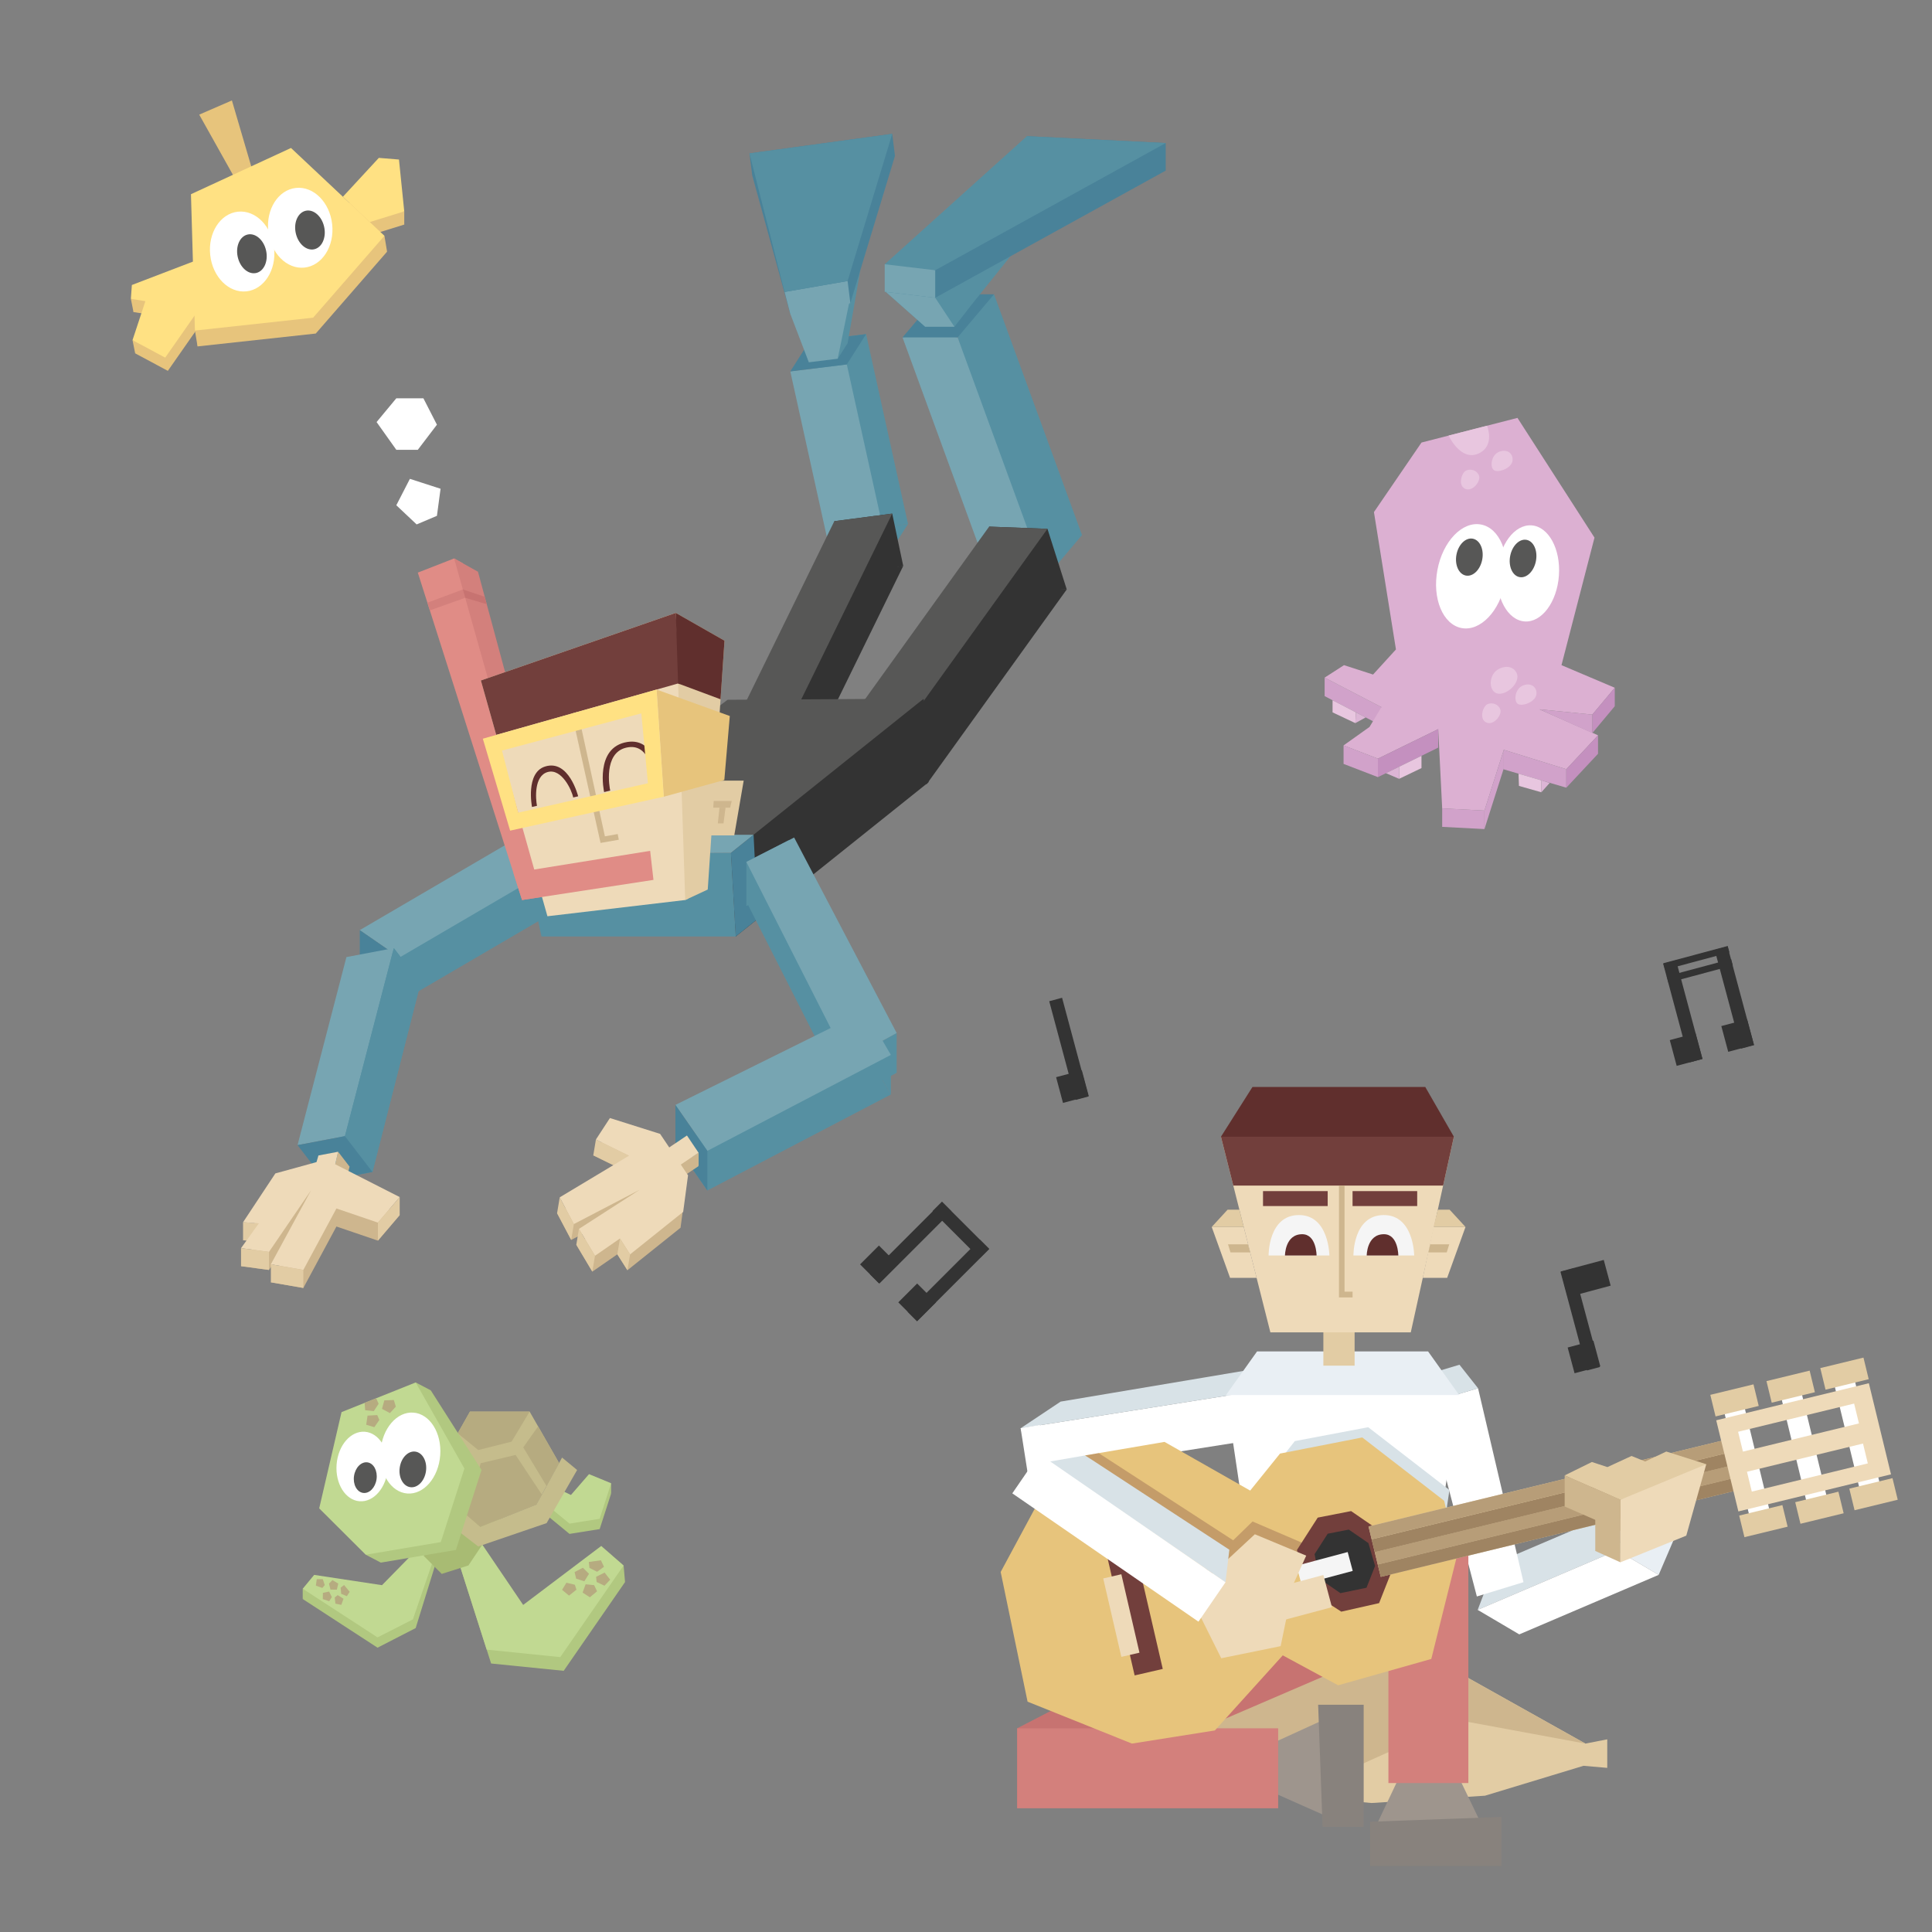 <?xml version="1.0" encoding="utf-8"?>
<!-- Generator: Adobe Illustrator 16.0.4, SVG Export Plug-In . SVG Version: 6.00 Build 0)  -->
<!DOCTYPE svg PUBLIC "-//W3C//DTD SVG 1.1//EN" "http://www.w3.org/Graphics/SVG/1.1/DTD/svg11.dtd">
<svg version="1.1" id="Capa_1" xmlns="http://www.w3.org/2000/svg" xmlns:xlink="http://www.w3.org/1999/xlink" x="0px" y="0px"
	 width="600px" height="600px" viewBox="-100 0 600 600" enable-background="new -100 0 600 600" xml:space="preserve">
<rect x="-100" y="0" width="600" height="600" fill="#808080" stroke="none"/>
<g>
	<polygon fill="#E7C47C" points="-58.845,105.633 -58.023,109.733 -55.256,106.658 	"/>
	<polygon fill="#E7C47C" points="-59.356,92.814 -58.538,96.916 -55.873,92.814 	"/>
	<polyline fill="#E7C47C" points="-38.95,85.228 -58.23,92.61 -58.538,96.916 -54.025,97.633 -58.023,109.733 -47.873,115.17 
		-38.129,101.223 -39.875,67.199 	"/>
	<polyline fill="#FFE183" points="-39.769,81.125 -59.049,88.508 -59.356,92.814 -54.847,93.532 -58.845,105.633 -48.694,111.066 
		-38.949,97.121 -40.696,63.097 	"/>
	<polygon fill="#E7C47C" points="-39.464,102.66 -38.644,107.582 -37.518,101.838 	"/>
	<polygon fill="#E7C47C" points="19.392,73.232 20.211,78.153 16.018,75.694 	"/>
	<polygon fill="#E7C47C" points="25.544,65.643 25.544,69.744 23.287,65.711 	"/>
	<polygon fill="#E7C47C" points="6.49,65.206 17.649,53.135 23.902,53.647 25.544,69.744 14.848,73.062 	"/>
	<polygon fill="#FFE183" points="6.49,61.105 17.649,49.032 23.902,49.545 25.544,65.643 14.848,68.959 	"/>
	<polygon fill="#E7C47C" points="-39.875,65.232 -38.644,107.582 -1.936,103.584 20.211,78.153 -8.807,50.879 	"/>
	<polyline fill="#E7C47C" points="-27.134,55.244 -38.129,35.6 -27.981,31.191 -21.666,52.718 -27.134,55.244 	"/>
	<polygon fill="#FFE183" points="-40.696,60.312 -39.464,102.66 -2.757,98.662 19.392,73.232 -9.628,45.955 	"/>
	
		<ellipse transform="matrix(0.994 -0.107 0.107 0.994 -8.476 -2.203)" fill="#FFFFFF" cx="-24.827" cy="78.128" rx="9.983" ry="12.443"/>
	
		<ellipse transform="matrix(0.977 -0.212 0.212 0.977 -17.204 -2.824)" fill="#575756" cx="-21.775" cy="78.828" rx="4.515" ry="6.12"/>
	
		<ellipse transform="matrix(0.994 -0.107 0.107 0.994 -7.583 -0.321)" fill="#FFFFFF" cx="-6.792" cy="70.752" rx="9.983" ry="12.442"/>
	<path fill="#575756" d="M0.674,70.474c-0.715-3.302-3.273-5.55-5.71-5.023c-2.433,0.528-3.831,3.638-3.114,6.939
		c0.721,3.305,3.273,5.552,5.713,5.026C-0.003,76.883,1.392,73.776,0.674,70.474z"/>
</g>
<g>
	<polygon fill="#B1C880" points="93.671,486.17 94.112,491.324 90.026,488.747 	"/>
	<polygon fill="#B1C880" points="46.457,477.467 63.536,502.687 87.785,484.376 94.112,491.324 75.058,518.89 52.522,516.614 
		40.836,480.019 	"/>
	<polygon fill="#C1D992" points="45.392,473.206 62.474,498.427 86.721,480.112 93.671,486.17 73.995,514.632 51.147,512.31 
		40.836,480.019 	"/>
	<polygon fill="#B6AB80" points="86.619,484.558 87.577,486.581 85.434,488.132 83.053,486.921 82.862,485.08 	"/>
	<polygon fill="#B6AB80" points="81.022,486.868 82.921,488.766 81.466,491.091 78.934,490.271 78.448,488.217 	"/>
	<polygon fill="#B6AB80" points="87.767,488.38 85.12,489.69 85.287,491.304 87.719,492.462 89.5,490.589 	"/>
	<polygon fill="#B6AB80" points="83.185,496.048 80.937,494.587 81.87,492.011 84.517,492.284 85.421,494.191 	"/>
	<polygon fill="#B6AB80" points="76.709,495.532 79.022,493.697 78.521,492.154 75.901,491.531 74.554,493.734 	"/>
	<polygon fill="#B1C880" points="-5.986,493.396 -5.986,496.589 -3.356,494.438 	"/>
	<polygon fill="#B1C880" points="35.533,484.813 35.533,481.619 32.406,485.424 	"/>
	<polygon fill="#B1C880" points="29.09,484.813 18.634,495.483 -2.435,492.29 -5.986,496.589 17.247,511.703 29.09,505.617 
		35.533,484.813 	"/>
	<polygon fill="#C1D992" points="29.09,481.619 18.634,492.29 -2.435,489.097 -5.986,493.396 17.247,508.508 28.23,502.912 
		35.533,481.619 	"/>
	<polygon fill="#B6AB80" points="8.6,494.349 7.724,495.708 5.957,494.979 5.792,493.058 6.853,492.238 	"/>
	<polygon fill="#B6AB80" points="5.053,491.792 4.61,493.676 2.629,493.669 2.17,491.803 3.244,490.722 	"/>
	<polygon fill="#B6AB80" points="6.691,496.505 4.878,495.38 3.953,496.097 4.167,498.028 5.993,498.409 	"/>
	<polygon fill="#B6AB80" points="0.243,496.612 0.283,494.673 2.218,494.265 3.058,495.997 2.236,497.274 	"/>
	<polygon fill="#B6AB80" points="-1.907,492.437 0.102,493.157 0.858,492.264 0.243,490.417 -1.621,490.431 	"/>
	<polygon fill="#B1C880" points="73.715,465.764 77.316,467.466 82.921,460.997 89.795,463.827 86.23,474.874 76.863,476.366 
		70.523,471.146 	"/>
	<polygon fill="#B1C880" points="89.795,460.633 89.795,463.827 87.832,463.462 	"/>
	<polygon fill="#C1D992" points="73.715,462.571 77.316,464.273 82.921,457.805 89.795,460.633 86.23,471.678 76.863,473.171 
		70.523,467.95 	"/>
	<polygon fill="#A8BB73" points="51.262,463.461 31.56,483.163 37.182,488.788 45.47,486.17 56.884,469.085 	"/>
	<polygon fill="#C5BC8C" points="27.165,463.773 48.52,480.271 69.755,473.016 79.232,456.519 74.551,452.659 66.595,467.235 
		49.164,474.186 31.262,458.745 	"/>
	<polygon fill="#C5BC8C" points="73.625,454.356 64.486,438.386 45.951,438.386 33.385,460.575 49.164,474.186 66.595,467.235 	"/>
	<polygon fill="#B6AB80" points="40.406,448.175 46.559,453.243 41.447,467.528 33.385,460.575 	"/>
	<polygon fill="#B6AB80" points="44.762,470.392 49.277,454.415 60.121,451.841 68.278,464.15 66.595,467.235 49.164,474.186 	"/>
	<polygon fill="#B6AB80" points="69.732,461.488 62.5,449.5 67.112,442.972 73.625,454.356 	"/>
	<polygon fill="#B6AB80" points="42.14,445.116 48.52,450.318 58.873,447.718 64.486,438.386 45.951,438.386 	"/>
	<polyline fill="#B1C880" points="18.27,485.284 13.583,482.834 16.239,480 18.27,485.284 	"/>
	<polygon fill="#B1C880" points="3.82,470.886 18.27,485.284 41.582,481.356 49.534,456.511 33.776,431.776 10.756,440.994 	"/>
	<polygon fill="#B1C880" points="29.09,429.327 33.776,431.776 30.311,435.183 	"/>
	<polygon fill="#C1D992" points="-0.868,468.434 13.583,482.834 36.895,478.909 44.223,456.062 29.09,429.327 6.07,438.54 	"/>
	<polygon fill="#B6AB80" points="13.234,435.674 13.406,437.948 16.088,438.235 17.583,435.961 16.824,434.235 	"/>
	<polygon fill="#B6AB80" points="19.355,434.894 18.634,437.528 21.094,438.855 22.919,436.851 22.314,434.784 	"/>
	<polygon fill="#B6AB80" points="14.146,439.635 17.152,439.464 17.816,440.973 16.25,443.225 13.732,442.47 	"/>
	
		<ellipse transform="matrix(0.997 0.075 -0.075 0.997 34.104 -0.772)" fill="#FFFFFF" cx="27.272" cy="451.34" rx="9.294" ry="12.597"/>
	<path fill="#575756" d="M32.286,456.927c0.439-3.045-1.023-5.783-3.273-6.111c-2.248-0.324-4.431,1.885-4.869,4.936
		c-0.442,3.046,1.024,5.781,3.271,6.104C29.665,462.18,31.845,459.974,32.286,456.927z"/>
	<path fill="#FFFFFF" d="M20.454,456.038c0.45-5.958-2.746-11.062-7.143-11.393c-4.398-0.332-8.329,4.23-8.78,10.189
		c-0.448,5.957,2.746,11.062,7.146,11.393C16.072,466.562,20.002,462,20.454,456.038z"/>
	<path fill="#575756" d="M16.937,459.401c0.379-2.617-0.879-4.968-2.812-5.25c-1.931-0.276-3.805,1.621-4.182,4.24
		c-0.376,2.617,0.877,4.967,2.81,5.243C14.685,463.915,16.556,462.021,16.937,459.401z"/>
</g>
<g>
	<polygon fill="#5690A2" points="208.705,91.391 201.428,96.896 197.398,104.785 209.358,145.294 224.724,179.56 236.029,166.164 	
		"/>
	<polygon fill="#77A5B2" points="224.724,179.56 207.61,179.56 180.285,104.785 188.848,103.278 197.398,104.785 	"/>
	<polygon fill="#498299" points="208.705,91.391 191.593,91.391 180.285,104.785 197.398,104.785 	"/>
	<polygon fill="#333333" points="231.29,183.054 211.532,181.546 168.062,241.997 187.821,243.505 	"/>
	<polygon fill="#333333" points="231.29,183.054 225.3,164.233 207.185,163.545 212.059,183.054 	"/>
	<polygon fill="#575756" points="225.3,164.233 207.185,163.545 163.715,223.993 181.833,224.682 	"/>
	<polygon fill="#5690A2" points="174.755,90.34 187.32,101.47 196.395,101.47 201.671,94.706 213.789,79.595 	"/>
	<polygon fill="#498299" points="218.918,42.284 218.918,50.839 242.715,57.657 262.025,52.979 262.025,44.423 	"/>
	<polygon fill="#498299" points="174.755,90.624 190.44,92.478 262.025,52.979 218.918,50.839 	"/>
	<polygon fill="#77A5B2" points="174.755,82.068 174.755,90.624 190.44,92.478 190.44,83.923 183.93,81.039 	"/>
	<polygon fill="#5690A2" points="174.755,82.068 190.44,83.923 262.025,44.423 218.918,42.284 	"/>
	<polygon fill="#77A5B2" points="196.395,101.47 190.44,92.478 175.128,90.669 187.32,101.47 	"/>
	<polygon fill="#5690A2" points="168.976,103.768 151.426,105.931 164.44,164.896 181.995,162.731 	"/>
	<polygon fill="#5690A2" points="181.995,162.731 176.007,172.142 158.452,174.307 164.44,164.896 	"/>
	<polygon fill="#77A5B2" points="162.987,113.178 145.436,115.343 158.452,174.307 176.007,172.142 	"/>
	<polygon fill="#498299" points="168.976,103.768 162.987,113.178 145.436,115.343 151.426,105.931 	"/>
	<polygon fill="#333333" points="180.508,175.756 162.532,178.11 129.793,244.982 147.772,242.629 	"/>
	<polygon fill="#333333" points="180.508,175.756 177.086,159.501 159.11,161.852 162.839,179.56 	"/>
	<polygon fill="#575756" points="177.086,159.501 159.11,161.852 126.37,228.726 144.345,226.371 	"/>
	<polygon fill="#498299" points="177.943,48.416 154.574,56.839 133.614,54.476 132.759,47.631 177.086,41.57 	"/>
	<polygon fill="#5690A2" points="163.23,106.593 167.175,83.923 163.23,94.136 160.166,111.406 	"/>
	<polygon fill="#498299" points="145.436,97.469 133.614,54.476 177.943,48.416 164.083,94.12 	"/>
	<polygon fill="#77A5B2" points="145.436,97.469 143.668,90.669 163.23,87.273 164.083,94.12 154.924,98.088 	"/>
	<polygon fill="#77A5B2" points="151.188,112.514 145.436,97.469 163.715,94.046 160.166,111.406 	"/>
	<polygon fill="#5690A2" points="143.668,90.669 132.759,47.631 177.086,41.57 163.23,87.273 	"/>
	<polygon fill="#333333" points="128.485,290.839 126.984,264.875 151.426,240.723 186.875,216.963 188.373,242.927 	"/>
	<polygon fill="#575756" points="62.641,265.234 126.984,264.875 186.875,216.963 125.954,217.321 	"/>
	<polygon fill="#5690A2" points="68.164,290.839 62.641,265.234 126.984,264.875 128.485,290.839 	"/>
	<polygon fill="#498299" points="134.028,259.241 126.984,264.875 128.485,290.839 135.333,285.359 	"/>
	<polygon fill="#77A5B2" points="62.641,265.234 126.984,264.875 134.028,259.241 70.561,259.241 	"/>
	<polygon fill="#5690A2" points="80.367,278.376 24.048,311.317 11.729,302.807 68.046,269.867 	"/>
	<polygon fill="#77A5B2" points="80.367,264.431 24.048,297.371 11.729,288.86 68.046,255.924 	"/>
	<polygon fill="#498299" points="24.048,311.317 24.048,297.371 11.729,288.86 11.729,302.807 	"/>
	<polygon fill="#5690A2" points="30.625,305.27 15.671,363.962 0.96,366.745 22.299,294.442 	"/>
	<polygon fill="#77A5B2" points="22.299,294.442 7.115,352.838 -7.597,355.626 7.585,297.231 	"/>
	<polygon fill="#5690A2" points="15.671,363.962 7.115,352.838 22.299,294.442 30.625,305.27 	"/>
	<polygon fill="#498299" points="-7.597,355.626 0.96,366.745 15.671,363.962 7.115,352.838 	"/>
	<polygon fill="#5690A2" points="131.785,281.369 131.785,267.68 144.989,260.919 144.989,274.609 	"/>
	<polygon fill="#5690A2" points="176.665,339.914 176.665,327.609 168.692,313.943 168.692,326.244 	"/>
	<polygon fill="#5690A2" points="146.628,272.403 131.785,279.985 163.029,341.549 178.466,333.111 	"/>
	<polygon fill="#5690A2" points="178.466,333.111 178.466,320.809 163.029,329.244 163.029,341.549 	"/>
	<polygon fill="#5690A2" points="168.692,326.244 109.758,355.444 119.678,369.715 176.665,339.914 	"/>
	<polygon fill="#77A5B2" points="168.692,313.943 109.758,343.138 119.678,357.41 176.665,327.609 	"/>
	<polygon fill="#77A5B2" points="146.628,260.099 131.785,267.68 163.029,329.244 178.466,320.809 	"/>
	<polygon fill="#498299" points="119.678,369.715 119.678,357.41 109.758,343.138 109.758,355.444 	"/>
	<polygon fill="#CEB68E" points="116.964,357.884 116.964,361.986 107.594,368.283 107.594,364.184 	"/>
	
		<rect x="104.842" y="359.289" transform="matrix(0.83 -0.558 0.558 0.83 -183.541 123.416)" fill="#CEB68E" width="11.292" height="6.425"/>
	
		<rect x="104.828" y="355.136" transform="matrix(0.83 -0.558 0.558 0.83 -181.203 122.672)" fill="#EEDAB9" width="11.289" height="6.425"/>
	<polygon fill="#CEB68E" points="112.984,368.96 105.166,357.37 88.599,352.137 84.249,358.806 94.527,363.84 73.004,376.768 
		77.393,385.07 97.788,374.439 78.977,386.566 83.957,394.916 91.719,389.544 94.856,394.479 111.347,381.287 	"/>
	<polygon fill="#E2CCA4" points="85.067,353.884 84.249,358.806 94.527,363.84 95.346,358.918 	"/>
	<polygon fill="#EEDAB9" points="113.675,365.005 105.003,352.137 89.42,347.217 85.067,353.884 95.346,358.918 73.825,371.845 
		78.214,380.146 98.61,369.517 79.796,381.646 84.778,389.997 92.538,384.624 95.676,389.557 112.165,376.364 	"/>
	<polygon fill="#E2CCA4" points="73.825,371.845 73.004,376.768 77.393,385.07 78.214,380.146 	"/>
	<polygon fill="#E2CCA4" points="79.796,381.646 78.977,386.566 83.957,394.916 84.778,389.997 	"/>
	<polygon fill="#E2CCA4" points="92.538,384.624 91.719,389.544 94.856,394.479 95.676,389.557 	"/>
	<polygon fill="#CEB68E" points="8.558,362.307 7.331,367.328 3.724,363.226 5.004,357.685 	"/>
	<polygon fill="#EEDAB9" points="5.004,357.685 -1.107,358.844 -2.678,364.265 3.724,363.226 	"/>
	<polygon fill="#CEB68E" points="1.205,365.696 -14.482,370.013 -24.515,385.179 -19.614,385.527 -25.143,393.224 -16.464,394.39 
		-3.402,375.262 -15.882,398.24 -5.793,399.988 4.482,380.903 17.363,385.29 24.129,377.361 	"/>
	<polygon fill="#E2CCA4" points="-24.515,379.575 -24.515,385.179 -19.614,385.527 -19.614,379.926 	"/>
	<polygon fill="#EEDAB9" points="1.205,360.098 -14.482,364.414 -24.515,379.575 -19.614,379.926 -25.143,387.624 -16.464,388.792 
		-3.402,369.661 -15.882,392.641 -5.793,394.39 4.482,375.304 17.363,379.694 24.129,371.761 	"/>
	<polygon fill="#E2CCA4" points="24.129,371.761 24.129,377.361 17.363,385.29 17.363,379.694 	"/>
	<polygon fill="#E2CCA4" points="-15.882,392.641 -15.882,398.24 -5.793,399.988 -5.793,394.39 	"/>
	<polygon fill="#E2CCA4" points="-16.464,388.792 -16.464,394.39 -25.143,393.224 -25.143,387.624 	"/>
	<polygon fill="#E08C86" points="102.94,273.258 62.126,279.507 29.755,177.832 41.027,173.426 43.739,174.938 68.142,269.705 
		101.911,264.238 	"/>
	<polygon fill="#D3807C" points="41.027,173.426 48.441,177.558 72.105,265.194 68.142,269.705 	"/>
	<polygon fill="#EEDAB9" points="49.344,211.333 70.008,284.552 112.799,279.507 113.809,279.037 109.87,190.345 	"/>
	<polygon fill="#E2CCA4" points="125.001,198.969 109.87,190.345 112.799,279.507 119.796,276.254 	"/>
	<polygon fill="#723F3C" points="54.113,228.231 110.589,212.259 111.192,212.485 109.87,190.345 49.344,211.333 	"/>
	<polygon fill="#602F2D" points="109.87,190.345 110.589,212.259 123.775,217.17 125.001,198.969 	"/>
	<polygon fill="#CEB68E" points="77.581,221.594 86.505,261.78 92.173,260.783 91.835,259.021 87.857,259.73 79.456,221.062 	"/>
	<polygon fill="#E2CCA4" points="120.87,242.43 130.961,242.43 128.033,259.436 119.725,259.436 	"/>
	<polygon fill="#CEB68E" points="121.646,248.759 121.509,250.832 126.751,250.832 127.238,248.759 	"/>
	<polygon fill="#CEB68E" points="123.443,250.832 122.926,255.712 124.697,255.712 125.327,250.832 	"/>
	<path fill="#602F2D" d="M94.429,232.201c7.52-1.798,8.206,8.471,8.481,10.009l1.851-0.458c0,0-0.83-12.792-9.96-11.319
		c-10.254,1.653-7.185,15.558-7.185,15.558l1.896-0.469C89.278,244.603,87.346,233.897,94.429,232.201z"/>
	<path fill="#602F2D" d="M70.111,239.754c4.293-1.187,7.446,5.567,7.899,7.908l1.542-0.365c0,0-2.867-11.616-10.311-9.236
		c-6.094,1.95-4.027,12.549-4.027,12.549l1.548-0.354C66.326,247.972,65.812,240.945,70.111,239.754z"/>
	<polygon fill="#E7C47C" points="126.645,222.363 103.906,214.149 106.138,247.434 124.946,242.245 	"/>
	<path fill="#FFE183" d="M103.906,214.149l-53.96,15.26l8.478,28.552l47.714-10.527L103.906,214.149z M60.928,252.376l-5.035-19.281
		l43.27-11.557l2.053,21.706L60.928,252.376z"/>
	<polygon fill="#E08C86" points="62.126,279.507 102.94,273.258 101.911,264.238 59.441,271.076 	"/>
	<polygon fill="#D3807C" points="33.49,189.557 44.468,185.654 43.739,183.064 32.731,187.176 	"/>
	<polygon fill="#C77371" points="43.739,183.064 44.468,185.654 51.165,187.644 50.502,185.314 	"/>
	<polygon fill="#FFFFFF" points="29.391,162.863 35.692,160.196 36.82,151.788 27.296,148.71 23.08,156.915 	"/>
	<polygon fill="#FFFFFF" points="23.08,139.689 29.755,139.689 35.692,131.894 31.489,123.691 23.08,123.691 16.952,131.076 	"/>
</g>
<g>
	<polygon fill="#D1A2CA" points="311.377,210.441 311.377,216.187 329.015,225.346 329.015,219.602 	"/>
	<polygon fill="#DCB0D2" points="329.015,219.602 311.377,210.441 317.394,206.57 326.416,209.486 333.525,201.692 326.69,159.035 
		341.457,137.437 371.263,129.78 395.186,166.965 384.933,206.57 401.476,213.585 394.502,221.925 378.096,220.286 396.28,228.354 
		386.437,238.88 367.02,232.864 361.008,251.73 347.883,251.051 346.652,226.439 327.92,235.599 317.257,231.497 325.322,225.754 	
		"/>
	
		<ellipse transform="matrix(0.983 0.184 -0.184 0.983 38.895 -62.498)" fill="#FFFFFF" cx="357" cy="178.821" rx="10.7" ry="16.357"/>
	<path fill="#FFFFFF" d="M384.133,178.77c0.598-8.238-3.2-15.229-8.482-15.61c-5.288-0.384-10.053,5.985-10.65,14.223
		c-0.599,8.235,3.199,15.228,8.482,15.609C378.768,193.378,383.535,187.012,384.133,178.77z"/>
	
		<ellipse transform="matrix(0.983 0.183 -0.183 0.983 37.823 -62.42)" fill="#575756" cx="356.244" cy="173.192" rx="4.075" ry="5.827"/>
	
		<ellipse transform="matrix(0.983 0.184 -0.184 0.983 38.174 -65.564)" fill="#575756" cx="373.055" cy="173.309" rx="4.073" ry="5.885"/>
	<path fill="#E8C6DF" d="M361.621,224.387c2.357,1.029,4.92-2.462,4.307-4.101c-0.616-1.638-2.563-2.253-3.998-1.587
		C360.492,219.363,359.259,223.362,361.621,224.387z"/>
	<path fill="#E8C6DF" d="M372.927,212.905c-2.587,1.079-2.95,5.282-1.257,5.843c1.691,0.566,5.17-0.945,5.469-3.065
		C377.443,213.478,375.517,211.825,372.927,212.905z"/>
	<path fill="#E8C6DF" d="M355.029,151.811c2.357,1.027,4.921-2.461,4.303-4.1c-0.615-1.641-2.562-2.256-3.997-1.589
		C353.899,146.788,352.671,150.786,355.029,151.811z"/>
	<path fill="#E8C6DF" d="M365.515,140.326c-2.59,1.078-2.949,5.281-1.259,5.845c1.692,0.564,5.173-0.945,5.467-3.066
		C370.031,140.902,368.103,139.25,365.515,140.326z"/>
	<path fill="#E8C6DF" d="M364.8,215.312c-1.996-0.676-2.512-4.018-0.821-6.302c1.474-1.989,5.585-3.035,7.024,0
		C372.413,211.981,367.673,216.287,364.8,215.312z"/>
	<path fill="#E8C6DF" d="M349.883,135.271c0,0,3.726,8.105,9.275,5.583c5.263-2.392,2.655-8.649,2.655-8.649L349.883,135.271z"/>
	<polygon fill="#D1A2CA" points="317.257,231.497 317.257,237.239 327.92,241.341 327.92,235.599 	"/>
	<polygon fill="#C490BF" points="346.652,232.181 346.652,226.439 327.92,235.599 327.92,241.341 	"/>
	<polygon fill="#D1A2CA" points="347.883,256.79 347.883,251.051 361.008,251.73 361.008,257.476 	"/>
	<polygon fill="#D1A2CA" points="367.02,238.605 367.02,232.864 361.008,251.73 361.008,257.476 	"/>
	<polygon fill="#D1A2CA" points="386.437,238.88 367.02,232.864 366.926,238.907 386.437,244.621 	"/>
	<polygon fill="#C490BF" points="396.28,228.354 386.437,238.88 386.437,244.621 396.28,234.097 	"/>
	<polygon fill="#C490BF" points="401.476,219.329 401.476,213.585 394.502,221.925 394.502,227.672 	"/>
	<polygon fill="#D1A2CA" points="378.096,220.286 394.502,221.925 394.502,227.672 	"/>
	<polygon fill="#E8C6DF" points="313.84,217.463 313.84,221.234 320.911,224.573 321.099,221.234 	"/>
	<polygon fill="#DCB5D5" points="324.12,222.806 320.911,224.573 321.099,221.234 	"/>
	<polygon fill="#E8C6DF" points="334.509,238.118 334.509,241.873 341.457,238.534 341.457,234.724 	"/>
	<polygon fill="#DCB5D5" points="330.42,240.117 334.509,241.873 334.509,238.118 	"/>
	<polygon fill="#E8C6DF" points="371.594,240.269 371.723,244.072 378.669,246.047 378.669,242.344 	"/>
	<polygon fill="#DCB5D5" points="381.256,243.159 378.669,246.047 378.669,242.344 	"/>
</g>
<g>
	<polygon fill="#D8E2E7" points="358.91,499.961 364.429,485.472 407.72,466.988 402.203,481.476 	"/>
	<polygon fill="#FFFFFF" points="373.132,491.358 359.024,431.128 343.011,435.893 358.651,495.796 	"/>
	<polygon fill="#E9EFF4" points="407.72,466.988 402.203,481.476 415.116,489.089 421.323,474.604 	"/>
	<polygon fill="#FFFFFF" points="371.826,507.572 415.116,489.089 402.203,481.476 358.91,499.961 	"/>
	<polygon fill="#D8E2E7" points="359.024,431.128 353.253,423.827 341.713,427.295 346.869,434.789 	"/>
	<polygon fill="#FFFFFF" points="280.737,433.255 290.396,498.091 343.504,498.091 353.161,433.255 317.942,429.748 	"/>
	
		<rect x="385.473" y="392.964" transform="matrix(0.966 -0.259 0.259 0.966 -89.409 115.087)" fill="#333333" width="13.794" height="8.275"/>
	
		<rect x="387.637" y="417.374" transform="matrix(0.966 -0.259 0.259 0.966 -95.705 115.697)" fill="#333333" width="8.275" height="8.275"/>
	
		<rect x="374.822" y="407.584" transform="matrix(0.259 0.966 -0.966 0.259 685.267 -73.74)" fill="#333333" width="31.722" height="4.137"/>
	
		<rect x="228.82" y="333.35" transform="matrix(0.966 -0.259 0.259 0.966 -79.397 71.778)" fill="#333333" width="8.276" height="8.274"/>
	
		<rect x="216.064" y="323.576" transform="matrix(0.259 0.966 -0.966 0.259 486.453 17.34)" fill="#333333" width="31.726" height="4.136"/>
	
		<rect x="188.026" y="379.972" transform="matrix(0.707 0.707 -0.707 0.707 328.233 -28.378)" fill="#333333" width="20.693" height="4.14"/>
	
		<rect x="180.561" y="400.341" transform="matrix(0.707 0.707 -0.707 0.707 340.212 -12.095)" fill="#333333" width="8.279" height="8.278"/>
	
		<rect x="178.621" y="395.537" transform="matrix(-0.707 0.707 -0.707 -0.707 613.149 541.25)" fill="#333333" width="31.724" height="4.138"/>
	
		<rect x="168.879" y="388.617" transform="matrix(0.707 0.707 -0.707 0.707 328.312 -7.339)" fill="#333333" width="8.278" height="8.277"/>
	
		<rect x="166.91" y="383.865" transform="matrix(-0.707 0.707 -0.707 -0.707 584.911 529.589)" fill="#333333" width="31.729" height="4.138"/>
	
		<rect x="416.395" y="296.496" transform="matrix(0.966 -0.259 0.259 0.966 -62.461 120.573)" fill="#333333" width="20.69" height="2.069"/>
	
		<rect x="417.451" y="300.537" transform="matrix(0.966 -0.259 0.259 0.966 -63.472 120.99)" fill="#333333" width="20.689" height="2.065"/>
	
		<rect x="435.446" y="317.408" transform="matrix(0.966 -0.259 0.259 0.966 -68.279 124.82)" fill="#333333" width="8.277" height="8.277"/>
	
		<rect x="422.707" y="307.633" transform="matrix(0.259 0.966 -0.966 0.259 624.202 -194.084)" fill="#333333" width="31.727" height="4.139"/>
	
		<rect x="419.453" y="321.738" transform="matrix(0.966 -0.259 0.259 0.966 -69.957 120.852)" fill="#333333" width="8.279" height="8.277"/>
	
		<rect x="406.701" y="311.919" transform="matrix(0.259 0.966 -0.966 0.259 616.484 -175.443)" fill="#333333" width="31.725" height="4.136"/>
	<polygon fill="#E2CCA4" points="392.362,541.488 341.713,513.128 303.963,520.573 231.924,551.318 325.932,559.939 
		361.173,557.672 391.769,548.386 399.146,549.028 399.146,540.165 	"/>
	<polygon fill="#CEB68E" points="270.348,534.922 320.048,549.157 353.161,534.245 392.362,541.488 341.713,513.128 
		303.963,520.573 	"/>
	<polygon fill="#C77371" points="290.84,497.905 215.9,536.741 215.9,561.574 315.832,518.553 	"/>
	<polygon fill="#9E958D" points="310.739,534.245 294.532,541.659 294.532,556.308 312.002,564.063 	"/>
	<polygon fill="#88827D" points="323.502,529.418 309.362,529.418 310.739,567.352 323.502,567.352 	"/>
	<rect x="215.9" y="536.741" fill="#D3807C" width="81.046" height="24.833"/>
	<rect x="290.84" y="497.905" fill="#C77371" width="53.061" height="20.647"/>
	<polygon fill="#9E958D" points="327.832,566.033 335.895,549.028 351.635,549.028 359.97,566.319 	"/>
	<polygon fill="#88827D" points="366.267,579.471 366.267,564.274 325.499,565.756 325.499,579.471 	"/>
	<rect x="331.183" y="472.512" fill="#D3807C" width="24.831" height="81.23"/>
	<polygon fill="#FFFFFF" points="286.695,432.539 216.971,443.558 219.269,458.218 288.99,447.201 	"/>
	<polygon fill="#D8E2E7" points="292.234,494.911 345.346,494.911 350.141,462.735 324.906,443.232 302.119,447.546 291.317,461.24 
			"/>
	<polygon fill="#E7C47C" points="348.488,466.065 323.067,446.414 297.522,451.418 288.254,462.913 261.655,447.794 
		229.581,453.258 210.768,488.194 219.12,528.467 251.539,541.488 277.288,537.406 298.375,514.087 315.571,523.383 344.502,515.2 
		352.563,482.854 	"/>
	<polygon fill="#333333" points="311.479,474.941 319.076,473.452 326.147,478.311 328.548,486.548 325.456,494.402 
		316.047,496.341 308.471,491.115 306.751,482.303 	"/>
	<path fill="#723F3C" d="M329.241,475.912l-9.643-6.63l-10.367,2.029l-6.448,10.044l2.744,12.023l11.026,7.134l11.74-2.649
		l4.226-10.716L329.241,475.912z M324.378,493.093l-8.108,1.674l-6.534-4.51l-1.48-7.599l4.075-6.345l6.552-1.285l6.092,4.194
		l2.07,7.102L324.378,493.093z"/>
	
		<rect x="325.251" y="460.149" transform="matrix(0.972 -0.236 0.236 0.972 -99.729 103.556)" fill="#E2CCA4" width="114.561" height="16.093"/>
	
		<rect x="325.749" y="468.277" transform="matrix(0.972 -0.236 0.236 0.972 -100.201 103.731)" fill="#B79D78" width="114.562" height="3.954"/>
	
		<rect x="326.679" y="472.129" transform="matrix(0.972 -0.236 0.236 0.972 -101.085 104.061)" fill="#9F8462" width="114.56" height="3.954"/>
	
		<rect x="324.795" y="464.304" transform="matrix(0.972 -0.236 0.236 0.972 -99.311 103.401)" fill="#9F8462" width="114.561" height="4.096"/>
	
		<rect x="323.833" y="460.323" transform="matrix(0.972 -0.236 0.236 0.972 -98.393 103.056)" fill="#B79D78" width="114.562" height="4.093"/>
	
		<rect x="439.397" y="435.09" transform="matrix(0.972 -0.236 0.236 0.972 -94.758 117.444)" fill="#FFFFFF" width="6.472" height="37.985"/>
	
		<rect x="457.215" y="431.643" transform="matrix(0.972 -0.236 0.236 0.972 -93.312 121.505)" fill="#FFFFFF" width="6.474" height="37.107"/>
	
		<rect x="473.758" y="427.433" transform="matrix(0.972 -0.236 0.236 0.972 -91.929 125.44)" fill="#FFFFFF" width="6.476" height="37.082"/>
	<path fill="#EEDAB9" d="M480.39,429.57l-47.403,11.515l6.879,28.302l47.403-11.517L480.39,429.57z M439.782,444.648l36.032-8.756
		l1.499,6.163l-36.03,8.756L439.782,444.648z M444.039,463.229l-1.499-6.165l36.031-8.757l1.498,6.165L444.039,463.229z"/>
	
		<rect x="247.851" y="481.298" transform="matrix(0.974 -0.225 0.225 0.974 -106.058 69.506)" fill="#723F3C" width="8.966" height="38.804"/>
	
		<rect x="245.282" y="489.536" transform="matrix(0.974 -0.225 0.225 0.974 -106.434 68.579)" fill="#EEDAB9" width="5.778" height="25.007"/>
	
		<rect x="431.583" y="431.483" transform="matrix(0.972 -0.236 0.236 0.972 -90.176 115.631)" fill="#E2CCA4" width="13.794" height="6.897"/>
	
		<rect x="449.037" y="427.196" transform="matrix(0.972 -0.236 0.236 0.972 -88.689 119.653)" fill="#E2CCA4" width="13.795" height="6.896"/>
	
		<rect x="465.735" y="423.187" transform="matrix(0.972 -0.236 0.236 0.972 -87.257 123.448)" fill="#E2CCA4" width="13.794" height="6.896"/>
	
		<rect x="440.557" y="468.956" transform="matrix(0.972 -0.236 0.236 0.972 -98.77 118.822)" fill="#E2CCA4" width="13.796" height="6.897"/>
	
		<rect x="457.957" y="464.789" transform="matrix(0.972 -0.236 0.236 0.972 -97.303 122.818)" fill="#E2CCA4" width="13.799" height="6.895"/>
	
		<rect x="474.732" y="460.63" transform="matrix(0.972 -0.236 0.236 0.972 -95.826 126.615)" fill="#E2CCA4" width="13.795" height="6.898"/>
	<polygon opacity="0.3" fill="#723F3C" enable-background="new    " points="288.99,472.512 282.976,478.353 241.203,451.278 
		237.023,451.991 276.59,485.196 269.443,491.825 279.271,511.538 297.72,507.774 301.688,488.462 305.656,479.669 	"/>
	
		<rect x="303.269" y="484.005" transform="matrix(0.966 -0.258 0.258 0.966 -115.19 96.942)" fill="#F5F5F5" width="16.456" height="6.066"/>
	<polygon fill="#EEDAB9" points="279.271,514.983 269.443,495.273 289.704,476.479 305.656,483.117 301.688,491.91 297.72,511.225 	
		"/>
	
		<rect x="289.005" y="492.026" transform="matrix(0.966 -0.258 0.258 0.966 -118.161 94.545)" fill="#EEDAB9" width="23.83" height="10.344"/>
	<polygon fill="#D8E2E7" points="280.59,491.388 281.786,481.279 238.605,453.027 224.57,444.41 219.327,449.474 	"/>
	<polygon fill="#D8E2E7" points="294.97,424.264 229.387,435.28 216.971,443.558 286.695,432.539 	"/>
	<polygon fill="#FFFFFF" points="280.59,491.388 222.778,451.544 214.381,463.776 272.192,503.621 	"/>
	<polygon fill="#FFFFFF" points="222.779,442.553 216.971,443.558 218.92,450.27 225.558,453.975 237.023,451.991 	"/>
	<polygon fill="#E2CCA4" points="403.229,465.761 385.925,458.197 394.375,454.036 399.199,455.616 406.68,452.163 410.928,453.888 
		417.481,450.783 429.896,454.725 418.338,461.599 	"/>
	<polygon fill="#EEDAB9" points="429.896,454.725 403.229,465.761 403.229,485.187 423.688,476.907 	"/>
	<polygon fill="#CEB68E" points="385.925,458.197 385.925,467.855 403.229,475.417 403.229,465.761 	"/>
	<polygon fill="#CEB68E" points="403.229,465.761 395.425,462.352 395.425,481.663 403.229,485.187 	"/>
	<polygon fill="#E9EFF4" points="290.396,419.69 280.737,433.255 353.161,433.255 343.504,419.69 	"/>
	<rect id="Neck" x="310.984" y="404.805" fill="#E2CCA4" width="9.701" height="19.314"/>
	<polygon fill="#EEDAB9" points="294.525,413.772 338.13,413.772 351.518,353.021 279.177,353.021 	"/>
	<polygon fill="#723F3C" points="283.009,368.192 348.177,368.192 351.518,353.021 317.941,343.389 279.177,353.021 	"/>
	<polygon fill="#602F2D" points="279.177,353.021 288.964,337.571 342.633,337.571 351.518,353.021 	"/>
	<rect x="292.241" y="369.911" fill="#723F3C" width="20.083" height="4.639"/>
	<rect x="320.048" y="369.911" fill="#723F3C" width="20.075" height="4.639"/>
	<path fill="#F5F5F5" d="M293.976,389.9h18.874c0,0-0.091-12.552-9.438-12.552C293.804,377.348,293.976,389.9,293.976,389.9z"/>
	<path fill="#602F2D" d="M299.06,389.9c0,0,0-6.604,5.346-6.604c4.466,0,4.466,6.604,4.466,6.604H299.06z"/>
	<path fill="#F5F5F5" d="M320.322,389.9h18.87c0,0-0.082-12.552-9.432-12.552C320.144,377.348,320.322,389.9,320.322,389.9z"/>
	<path fill="#602F2D" d="M324.445,389.9c0,0,0-6.604,5.346-6.604c4.468,0,4.468,6.604,4.468,6.604H324.445z"/>
	<polygon fill="#EEDAB9" points="286.254,381.039 276.311,381.039 282.008,396.849 290.251,396.849 	"/>
	<polygon fill="#E2CCA4" points="284.904,375.681 281.237,375.681 276.311,381.039 286.254,381.039 	"/>
	<polygon fill="#CEB68E" points="287.546,386.425 281.367,386.425 282.14,388.948 288.254,388.948 	"/>
	<polygon fill="#EEDAB9" points="345.182,381.039 355.126,381.039 349.428,396.849 341.859,396.849 	"/>
	<polygon fill="#E2CCA4" points="346.534,375.681 350.196,375.681 355.126,381.039 345.182,381.039 	"/>
	<polygon fill="#CEB68E" points="344.157,386.425 350.074,386.425 349.298,388.948 343.599,388.948 	"/>
	<polygon fill="#CEB68E" points="315.834,368.192 315.832,402.936 320.048,402.936 320.048,401.132 317.557,401.132 
		317.557,368.192 	"/>
</g>
</svg>

